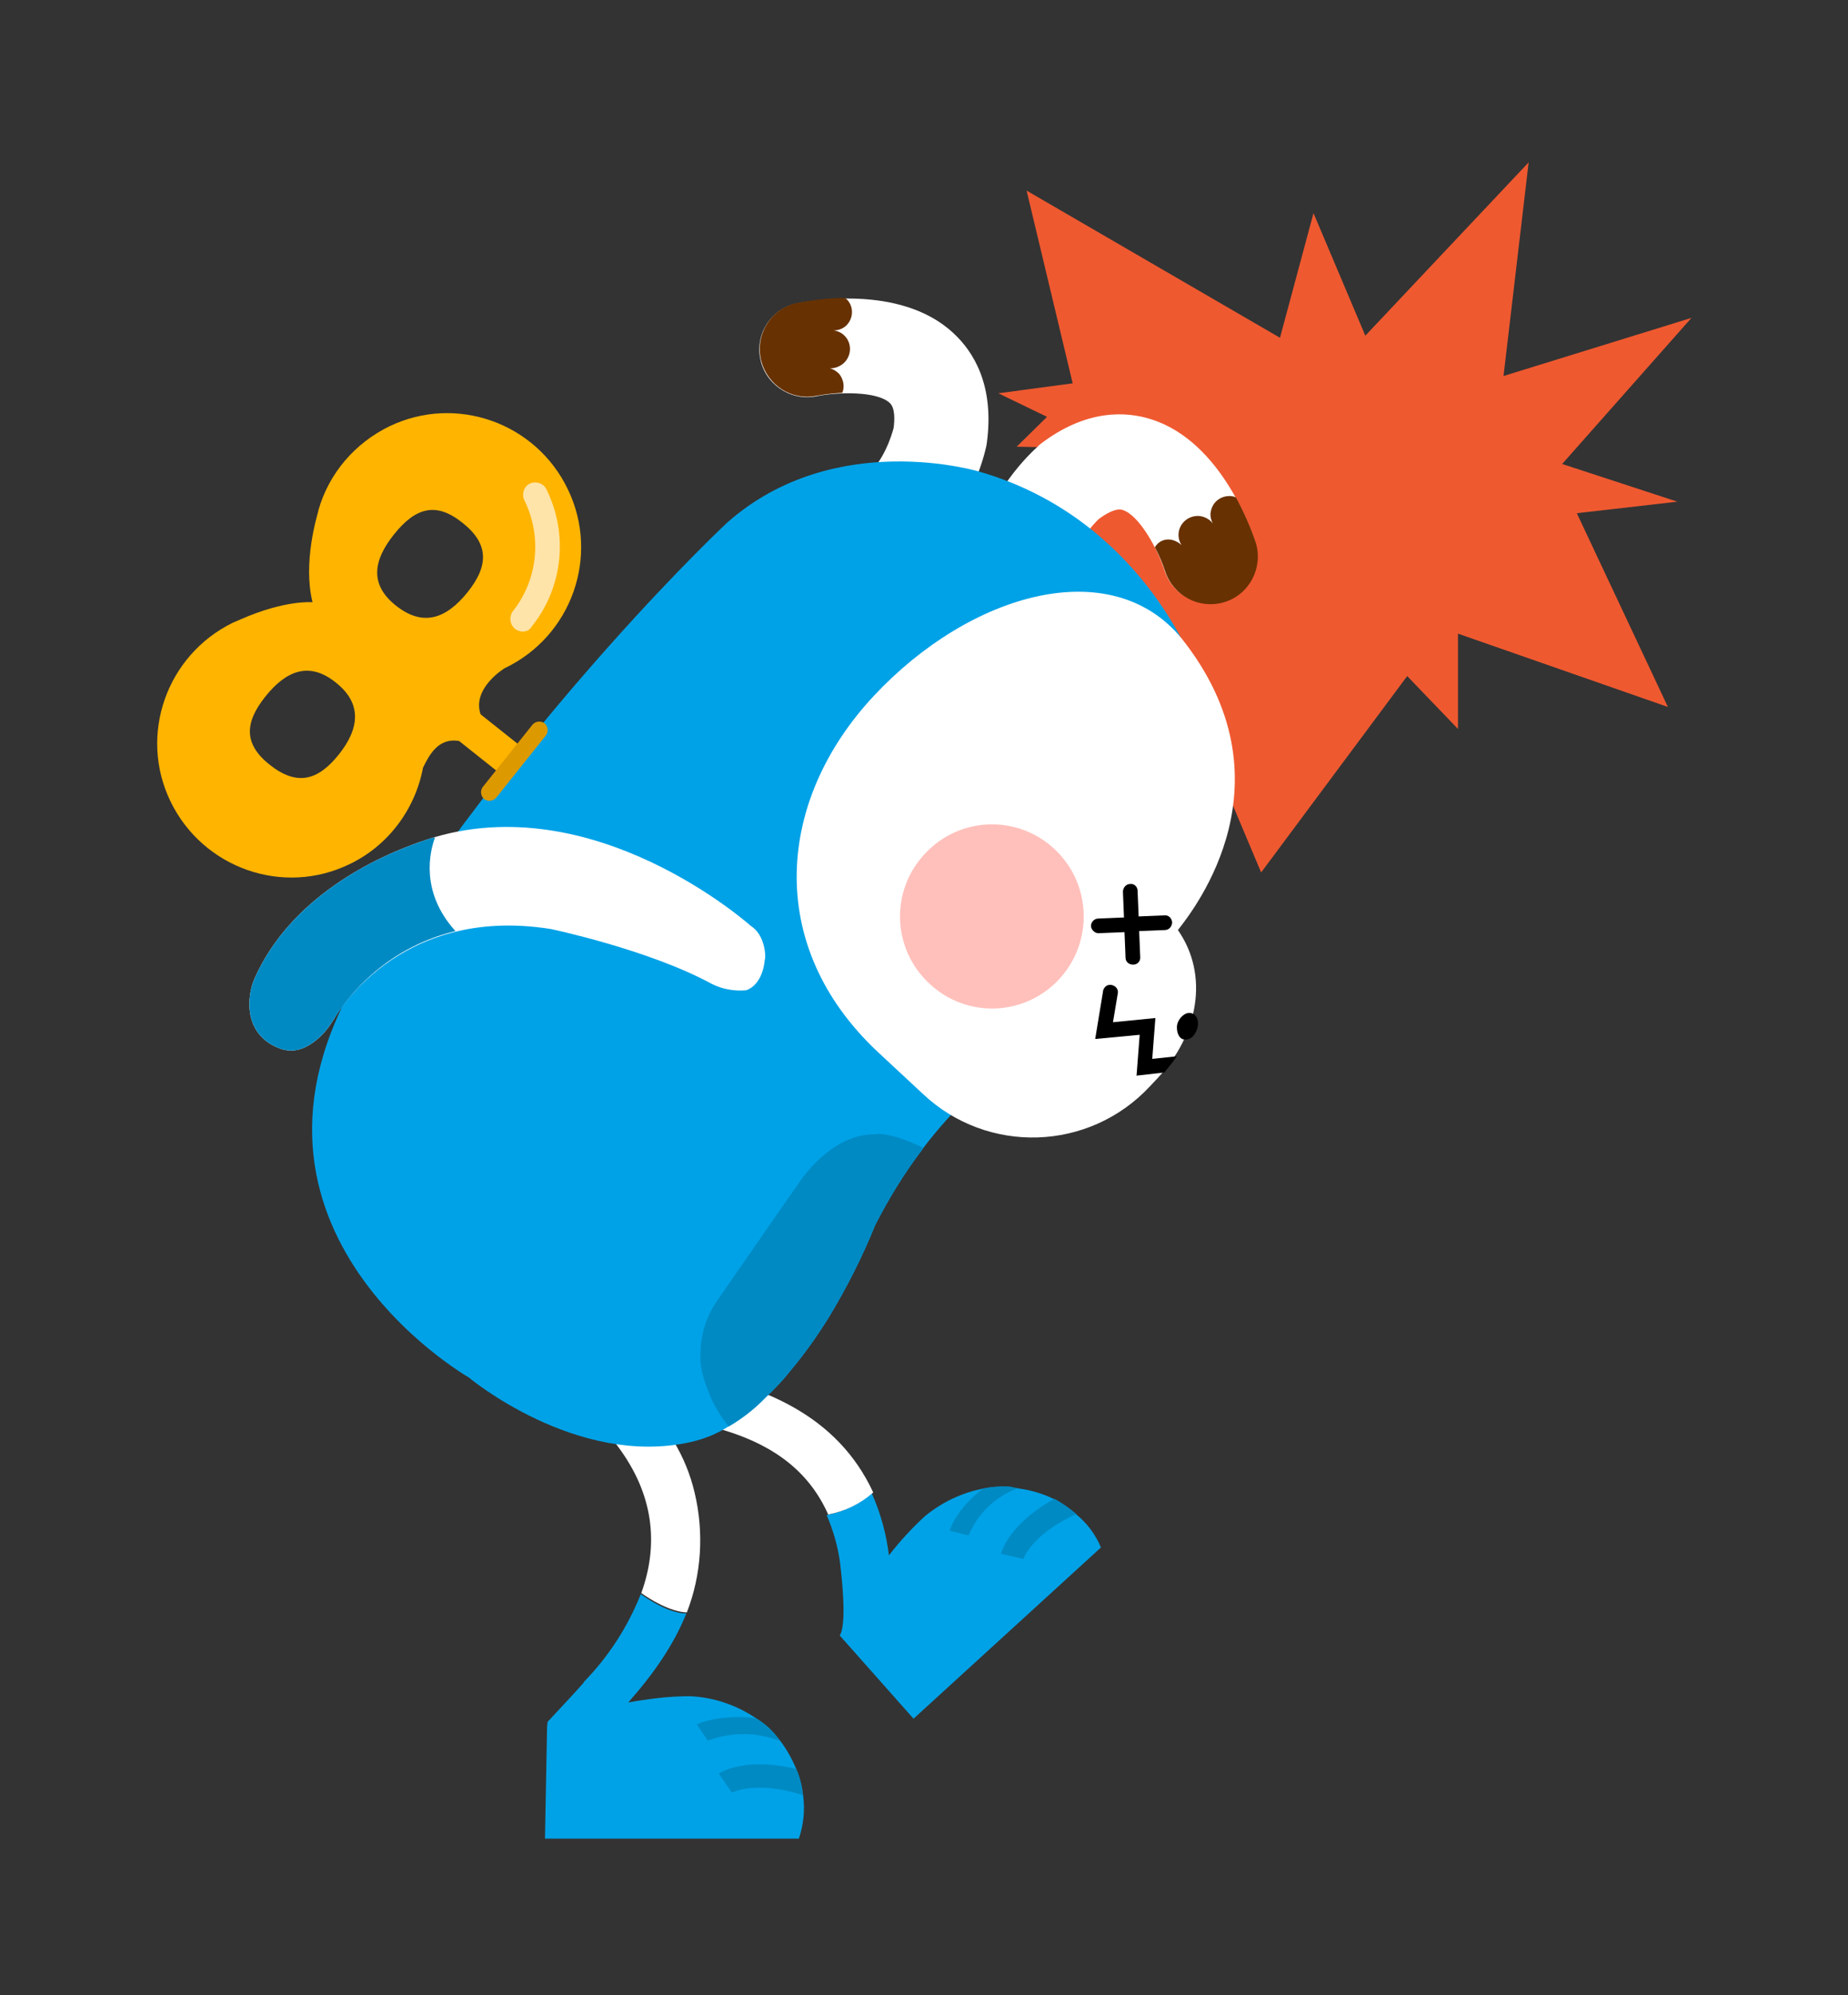 <?xml version="1.0" encoding="utf-8"?>
<!-- Generator: Adobe Illustrator 23.0.2, SVG Export Plug-In . SVG Version: 6.00 Build 0)  -->
<svg version="1.1" id="레이어_1" xmlns="http://www.w3.org/2000/svg" xmlns:xlink="http://www.w3.org/1999/xlink" x="0px"
	 y="0px" viewBox="0 0 353 381" style="enable-background:new 0 0 353 381;" xml:space="preserve">
<rect x="0" y="0" width="353" height="381" fill="#333333" stroke="none"/>
<style type="text/css">
	.st0{fill:#00A2E7;}
	.st1{fill:#FFFFFF;}
	.st2{fill:#008AC4;}
	.st3{fill:#EF5930;}
	.st4{fill:#673101;}
	.st5{fill:#0078AB;}
	.st6{fill:#FFB400;}
	.st7{fill:#DD9900;}
	.st8{fill:#FFE4A9;}
	.st9{fill:#FFC0BB;}
</style>
<title>자산 1</title>
<g>
	<path class="st0" d="M205.6,289.2c-1.3-1.1-2.7-2.1-4.2-2.9c-2.2-1.1-4.6-1.8-7.1-2.1c-0.5-0.1-0.9-0.2-1.4-0.3
		c-1.8-0.1-3.6,0-5.3,0.4c-4,0.8-7.7,2.6-10.9,5.2c-2.5,2.3-4.8,4.8-6.9,7.5c-0.5-4.1-1.6-8.1-3.3-11.9c-2.4,2.2-5.4,3.6-8.6,4.2
		c1.3,3,2.2,6.2,2.6,9.4c0.3,2.6,1.3,11.5-0.1,13.6l14.1,15.9l35.8-32.7C209.3,293.1,207.7,290.9,205.6,289.2z"/>
	<path class="st1" d="M128,261.4c-6-0.9-6.4,8.5-0.4,9.4c14.2,2.1,25.4,6.7,30.6,18.4c3.2-0.6,6.1-2,8.6-4.2
		C160,270.3,145.6,264,128,261.4z"/>
	<g>
		<path class="st2" d="M181.4,292.3l3.6,0.9c1.8-4.2,5.1-7.4,9.4-9c-0.5-0.1-0.9-0.2-1.4-0.3c-1.8-0.1-3.6,0-5.3,0.4
			C182.8,288.1,181.5,291.8,181.4,292.3z"/>
		<path class="st2" d="M191.2,296.7l4.3,1c0,0,1.4-4.6,10.1-8.6c-1.3-1.1-2.7-2.1-4.2-2.9C192.8,291,191.4,296.1,191.2,296.7z"/>
	</g>
</g>
<g>
	<path class="st1" d="M132.7,285.1c-3.4-14.6-15.1-22.2-25.1-31.6c0.3,1.8-0.6,3.6-2.2,4.4l-1.2,0.6l1-7.4c0.8,0.8,1.6,1.6,2.5,2.4
		c-0.4-2.9-3.6-5.6-7-3.7l-1.2,0.6c-2.3,1.3-3,4.2-1.7,6.5c0.2,0.3,0.4,0.6,0.7,0.9c6.7,6.7,14.5,11.2,20.1,19.2
		c6.6,9.3,7,18.6,3.9,27.2c1.5,1.1,5.5,3.6,8.7,3.7C134,300.7,134.5,292.7,132.7,285.1z"/>
	<path class="st0" d="M153.4,342.8c-0.2-1.7-0.6-3.4-1.3-5c-0.8-1.9-1.8-3.7-3-5.3c-0.5-0.6-1-1.3-1.6-1.9c-0.9-1-2-1.8-3.1-2.5
		c-3.7-2.5-8.1-4-12.6-4.2c-4,0-7.9,0.5-11.8,1.2l0,0l0,0c4.8-5.4,8.7-11,11.1-17c-3.2,0-7.2-2.6-8.7-3.7c-2.5,6.3-6.2,12-10.9,16.8
		c0,0,0,0,0,0.1c-1.2,1.4-4.1,4.5-6.9,7.5l-0.1,1l-0.4,21.3h48.5C153.5,348.4,153.8,345.6,153.4,342.8z"/>
	<g>
		<path class="st2" d="M133.1,329.3l2.1,3.1c4.5-1.7,9.4-1.7,13.9,0.1c-0.5-0.6-1-1.3-1.6-1.9c-0.9-1-2-1.8-3.1-2.5
			C137.9,327.3,133.5,329,133.1,329.3z"/>
		<path class="st2" d="M137.3,338.7l2.5,3.6c0.1,0,4.5-2.4,13.6,0.5c-0.2-1.7-0.6-3.4-1.3-5C142.6,335.5,137.8,338.3,137.3,338.7z"
			/>
	</g>
</g>
<polygon class="st3" points="268.8,129.1 278.5,139.2 278.5,121 318.6,135 301.2,98 320.4,95.8 298.4,88.6 323.1,60.7 287.2,71.8 
	292,31 260.8,64.1 250.9,40.7 244.5,64.5 196.1,36.4 204.9,73.2 190.7,75.1 200,79.6 194.2,85.3 199.2,85.4 183.8,125.8 
	218.6,119.1 214.1,142.4 229.4,139.3 240.9,166.6 "/>
<g>
	<path class="st1" d="M164.5,103.7c-0.1-0.1-0.1-0.2-0.2-0.2c-3.2-3.9-2.6-9.6,1.3-12.8c3.1-2.5,4.7-7.4,5.1-9
		c0.2-1.5,0.3-3.9-0.8-4.8c-2.4-2.2-9.8-2.1-14.1-1.2c-4.9,0.9-9.7-2.4-10.6-7.3c-0.9-4.7,2.1-9.3,6.7-10.4c2-0.4,19.9-4,30.2,5.6
		c3.8,3.5,7.9,9.9,6.4,21l-0.1,0.6c-0.3,1.3-2.8,12.6-11.5,19.7C173.2,107.9,167.7,107.4,164.5,103.7z"/>
	<path class="st4" d="M160.3,71.4c-0.5-0.5-1.1-0.9-1.8-1.1c0.9,0.1,1.9-0.3,2.6-0.9c1.5-1.3,1.7-3.6,0.4-5.1
		c-0.6-0.7-1.4-1.1-2.3-1.2c0.9,0,1.7-0.3,2.3-0.8c1.5-1.3,1.7-3.6,0.3-5.1l0,0c-0.1-0.1-0.3-0.2-0.4-0.3c-3.2,0-6.3,0.4-9.4,1
		c-4.9,1.2-7.8,6.1-6.6,11c1.2,4.6,5.7,7.6,10.4,6.7c1.7-0.3,3.4-0.5,5.1-0.6C161.4,73.8,161.1,72.4,160.3,71.4z"/>
</g>
<g>
	<path class="st1" d="M193.8,115.4h0.3c4.9,0.8,9.6-2.5,10.5-7.4c0.7-3.9,4.1-7.8,5.3-8.9c1.2-0.9,3.3-2.2,4.6-1.7
		c3.1,1,6.7,7.5,8,11.7c1.6,4.7,6.8,7.3,11.5,5.6c4.6-1.6,7.1-6.4,5.8-11.1c-0.6-1.9-6.4-19.2-19.8-23.5c-4.9-1.6-12.6-2-21.4,4.8
		l-0.4,0.4c-1,0.9-9.6,8.7-11.5,19.8C185.8,109.8,189,114.4,193.8,115.4z"/>
	<path class="st4" d="M223.9,103.1c0.7,0.2,1.3,0.5,1.8,1c-1.1-1.7-0.6-3.9,1.1-5c0.8-0.5,1.8-0.7,2.7-0.5s1.7,0.7,2.2,1.4
		c-0.4-0.7-0.6-1.6-0.4-2.4c0.4-2,2.3-3.2,4.3-2.8l0,0c0.2,0.1,0.3,0.1,0.5,0.2c1.5,2.8,2.8,5.7,3.8,8.7c1.4,4.8-1.3,9.9-6.1,11.3
		c-4.7,1.4-9.6-1.2-11.2-5.8c-0.5-1.6-1.2-3.2-2-4.7C221.3,103.3,222.6,102.8,223.9,103.1z"/>
</g>
<g>
	<path class="st1" d="M144.1,177.6c0,0-31.4-11.2-62.2,7.6c0,0-16,9.6-19.3,25c0,0-0.9,8.5,7.4,10.8c0,0,3.6,0.2,6.3-3.8
		c0.7-1.2,1.3-2.5,1.6-3.9c0,0,7.8-22.2,35-25.3c0,0,15.1-1.7,27.4,1.3c2,0.4,4.1,0.2,6.1-0.5c0,0,2.6-1.4,1.8-6.2
		C148.1,182.5,147.1,178.4,144.1,177.6z"/>
	<path class="st5" d="M88.5,181.5c0,0-5,7.4,4.1,13.7c0,0-5.9,3.9-9.1,8.4c0,0-4.4,6.2-5.7,9.6c0,0-0.7,4.3-4,6.4c0,0-3,3.2-7.1-0.2
		c0,0-4.2-1.9-4.2-8.7c0,0,0.2-5.8,6.8-14.4C74.5,190.1,81.1,185,88.5,181.5z"/>
</g>
<g>
	<path class="st0" d="M228,127c0,0-10.1-28-40.8-36.9c0,0-27.7-8.5-48.3,9.7c0,0-36.2,33.7-68.6,83.7S89.5,263,89.5,263
		s20.5,17.2,42.3,12.4c2.7-0.6,5.2-1.6,7.5-3.1l0,0c2.4-1.4,4.6-3.1,6.5-5c0.2-0.2,0.4-0.4,0.6-0.6c1.3-1.2,2.1-2.1,2.1-2.1l0.2-0.2
		c0.6-0.6,1.1-1.2,1.6-1.8l0.4-0.5c2.8-3.3,5.3-6.8,7.6-10.5c3.4-5.6,6.4-11.5,8.9-17.7c2.6-5.1,5.6-10,9.1-14.6
		c5.4-7.1,12.9-14.9,22.3-18.8c0,0,23.2-17.4,29.6-45.8C232,145.9,232,135.8,228,127z"/>
	<path class="st2" d="M167.1,216.6c-8.4-0.1-14.3,9-14.3,9l-6,8.6l-10.1,14.6c-1.9,2.9-2.9,6.3-2.9,9.8c-0.2,3.2,1.2,6.4,2.2,8.8
		c0.9,1.8,1.9,3.4,3.2,5l0,0c2.4-1.4,4.6-3.1,6.5-5c0.2-0.2,0.4-0.4,0.6-0.6c1.3-1.2,2.1-2.1,2.1-2.1l0.2-0.2
		c0.6-0.6,1.1-1.2,1.6-1.8l0.4-0.5c2.8-3.3,5.3-6.8,7.6-10.5c3.4-5.6,6.4-11.5,8.9-17.6c2.6-5.1,5.6-10,9.1-14.6l0.2-0.3
		C169.6,215.9,167.1,216.6,167.1,216.6z"/>
</g>
<g>
	<path class="st6" d="M98,145.6l2.1-2.6l-8.3-6.6c-1.7-5,4.6-8.8,4.6-8.8l0,0c12.8-6.1,18.2-21.4,12.1-34.1
		c-6.1-12.8-21.4-18.2-34.1-12.1c-6.6,3.2-11.6,9-13.6,16.1l0,0v0.1l0,0c-0.2,0.8-3,9.8-1.1,17.4c0,0-5.2-0.5-13.8,3.3l-0.7,0.3
		c-0.2,0.1-0.5,0.2-0.7,0.3l0,0c-12.7,6.2-18.1,21.5-11.9,34.2c6.2,12.7,21.5,18.1,34.2,11.9c7.3-3.5,12.5-10.4,14-18.4
		c1.1-2.2,2.8-5.8,6.9-5.1l8.3,6.6L98,145.6L98,145.6z M88.3,99.8c5.1,4,5.1,8.2,1,13.3s-8.5,6.6-13.6,2.6s-4.5-8.6-0.4-13.7
		S83.3,95.8,88.3,99.8z M51.6,146.1c-5.1-4-4.9-8.1-0.9-13.1s8.4-6.7,13.4-2.7c5.1,4,4.6,8.8,0.6,13.8S56.7,150.1,51.6,146.1z"/>
	<path class="st7" d="M94.8,152.3c-0.6,0.7-1.6,0.8-2.3,0.3l0,0c-0.7-0.6-0.8-1.6-0.3-2.3l0,0l9.5-11.9c0.6-0.7,1.6-0.8,2.3-0.3l0,0
		c0.7,0.6,0.8,1.6,0.3,2.3L94.8,152.3z"/>
	<path class="st8" d="M99.8,120.6c-0.5,0-1-0.2-1.4-0.5c-1-0.8-1.2-2.2-0.5-3.3l0,0c4.8-6,5.7-14.2,2.3-21.2
		c-0.6-1.1-0.2-2.6,0.9-3.2s2.6-0.2,3.2,0.9c4.3,8.5,3.3,18.8-2.7,26.3C101.2,120.3,100.6,120.6,99.8,120.6z"/>
</g>
<g>
	<path class="st1" d="M143.4,176.8c0,0-30-26.9-61.8-16.5c-10.1,3.3-26.2,11.2-33,26.6c-1.4,3.2-2.3,10.6,4.8,13.3
		c1.9,0.7,4.4,0.8,7.6-2.1c1.1-1,2-2.2,2.8-3.5c0,0,11.9-21.9,41.4-17.2c0,0,18.7,3.9,30.8,10.5c2,1,4.3,1.4,6.5,1.2
		c0,0,3.1-0.7,3.6-5.9C146.3,183.1,146.3,178.6,143.4,176.8z"/>
	<path class="st2" d="M87,177.8c-6.8-7.5-4.9-15.2-3.9-17.9c-0.5,0.1-1,0.2-1.5,0.4c-10.1,3.3-26.2,11.2-33,26.6
		c-1.4,3.2-2.3,10.6,4.8,13.3c1.9,0.7,4.4,0.8,7.6-2.1c1.1-1,2-2.2,2.8-3.5C69.1,186.1,77.4,180.1,87,177.8z"/>
</g>
<path class="st1" d="M225.7,121.9c21.6,27.2,2.6,51.5-0.7,55.7c6,8.6,3.9,19.9-3.8,28.2l-1.6,1.7c-11.6,12.4-31,13-43.3,1.4l-8.6-8
	c-21.8-20.4-19.3-48.2-0.8-68S212.3,105.6,225.7,121.9z"/>
<path class="st9" d="M202.3,187c-6.6,7.1-17.7,7.5-24.8,0.8c-7.1-6.6-7.5-17.7-0.8-24.8c6.6-7.1,17.7-7.5,24.8-0.8l0,0
	C208.5,168.8,208.9,179.9,202.3,187z"/>
<g>
	<path d="M228.6,196.7c-0.5,1.2-1.2,1.9-2.4,1.8s-1.7-2.1-1.2-3.3s1.8-2.2,2.9-1.6S229,195.7,228.6,196.7z"/>
	<path d="M222.4,174.8l-4.9,0.2l-0.2-4.9c0-0.8-0.7-1.4-1.4-1.3l0,0c-0.8,0-1.4,0.7-1.4,1.5l0.2,4.9l-4.9,0.2
		c-0.8,0-1.4,0.7-1.4,1.4s0.7,1.4,1.4,1.4h0.1l4.9-0.2l0.2,4.9c0,0.8,0.7,1.3,1.4,1.3h0.1c0.8,0,1.4-0.7,1.3-1.5l0,0l-0.2-4.9
		l4.9-0.2c0.8,0,1.4-0.7,1.4-1.5C223.8,175.3,223.2,174.7,222.4,174.8z"/>
	<path d="M222.4,204.8c0.7-0.9,1.6-1.9,2.4-3.1l-4.7,0.5l0.6-7.8l-8.1,0.8l0.9-5.4c0.2-0.8-0.3-1.5-1.1-1.7s-1.5,0.3-1.7,1.1v0.1
		l-1.5,9.1l8.5-0.8l-0.6,7.8L222.4,204.8z"/>
</g>
</svg>
